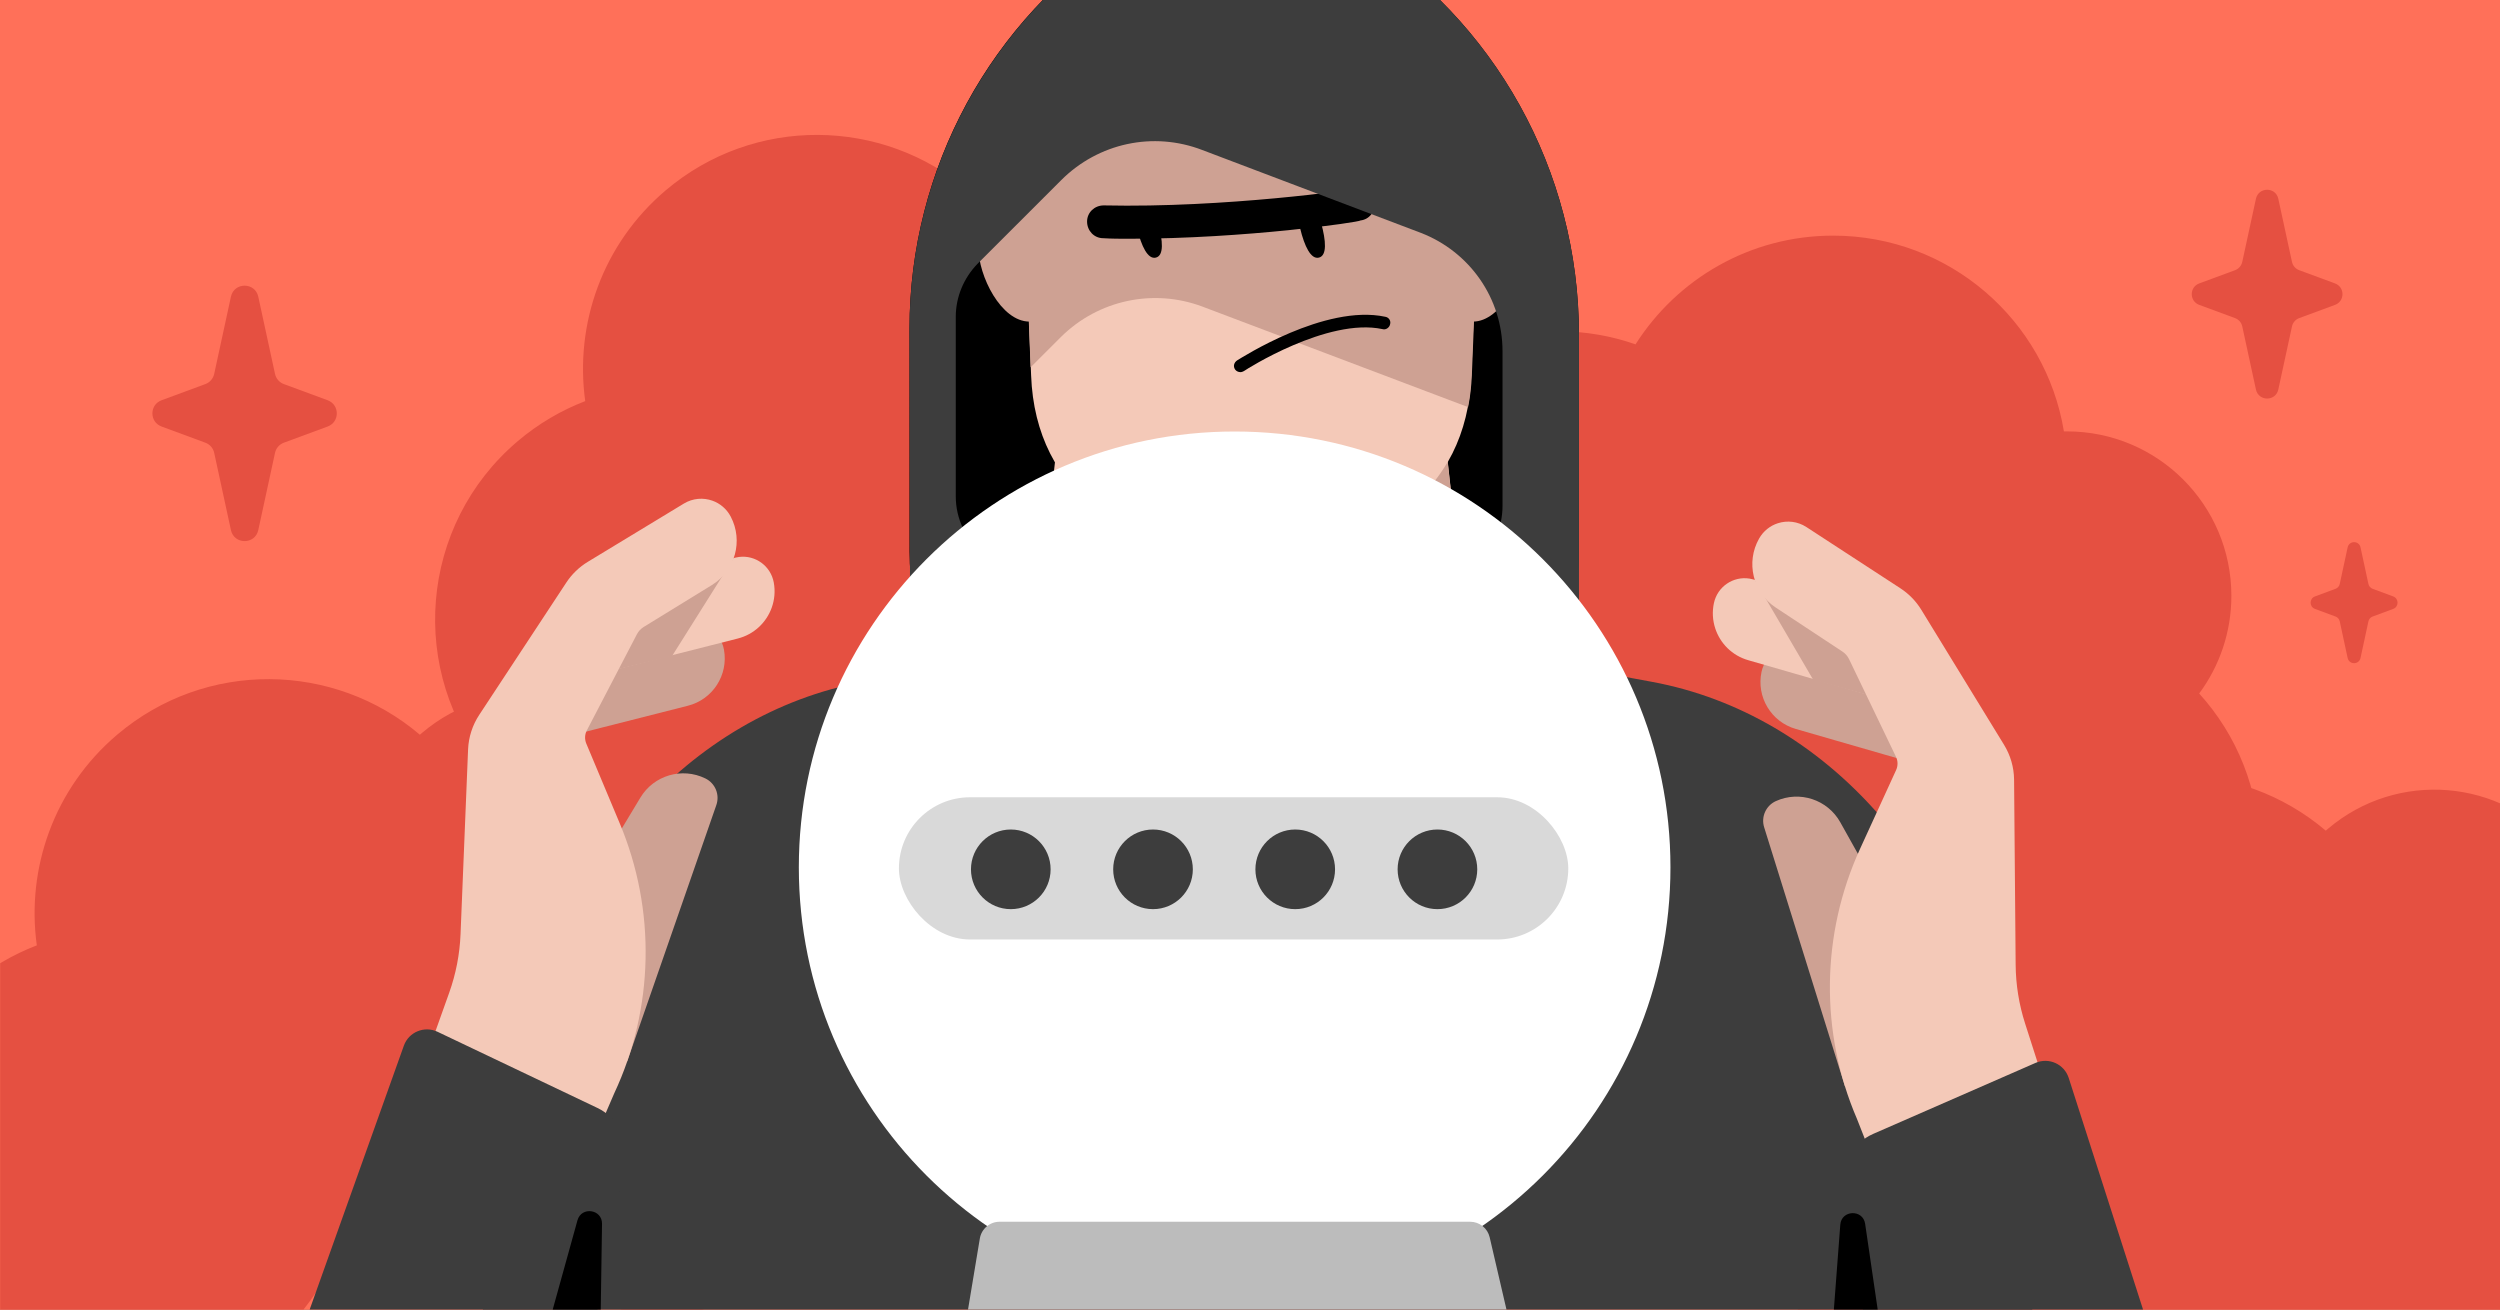 <svg fill="none" height="495" viewBox="0 0 945 495" width="945" xmlns="http://www.w3.org/2000/svg" xmlns:xlink="http://www.w3.org/1999/xlink"><rect x="0" y="0" width="945" height="495" fill="#333333" stroke="none"/><clipPath id="clip0_3445_702"><path d="M0 0H945V495H0Z"/></clipPath><clipPath id="clip1_3445_702"><path d="M.07 0H945.93V495H.07Z"/></clipPath><clipPath id="clip2_3445_702"><path d="M127.059-42.564H818.856V615.597H127.059Z"/></clipPath><g clip-path="url(#clip0_3445_702)"><path d="M0 0H945V495H0Z" fill="#ff7059"/><g clip-path="url(#clip1_3445_702)"><path d="M0 0H945.86V495H0Z" fill="#ff7059" transform="matrix(1 0 0 1 .07 0)"/><g clip-rule="evenodd" fill-rule="evenodd"><path d="M982.207 356.494C1003.21 359.261 1023.29 369.54 1038.07 386.971 1069.64 424.213 1065.04 479.997 1027.8 511.567 995.857 538.645 950.276 539.117 918.03 515.206 894.738 526.633 867.746 527.061 844.386 517.096 839.25 526.94 832.161 535.974 823.168 543.597 785.927 575.168 730.143 570.571 698.573 533.329 667.002 496.087 671.599 440.304 708.841 408.733 716.657 402.107 725.29 397.074 734.345 393.602 730.328 364.62 740.775 334.269 764.745 313.949 798.248 285.547 846.757 286.417 879.144 313.992 879.436 313.736 879.73 313.481 880.027 313.23 906.203 291.039 945.412 294.271 967.602 320.447 976.549 331.001 981.363 343.673 982.207 356.494Z" fill="#e55041"/><path d="M831.292 262.142C845.522 277.832 854.193 298.659 854.193 321.51 854.193 370.333 814.614 409.912 765.792 409.912 723.917 409.912 688.843 380.797 679.708 341.707 654.552 335.362 633.686 318.234 622.31 295.527 612.027 299.715 600.777 302.022 588.989 302.022 540.166 302.022 500.588 262.444 500.588 213.621 500.588 164.798 540.166 125.22 588.989 125.22 599.236 125.22 609.076 126.963 618.228 130.17 633.904 105.465 661.499 89.069 692.924 89.069 736.845 89.069 773.285 121.1 780.159 163.076 780.547 163.069 780.936 163.066 781.325 163.066 815.642 163.066 843.46 190.885 843.46 225.201 843.46 239.036 838.938 251.816 831.292 262.142Z" fill="#e55041"/><path d="M261.778 320.236C282.779 323.003 302.86 333.282 317.637 350.713 349.207 387.955 344.61 443.739 307.368 475.309 275.427 502.387 229.846 502.859 197.6 478.948 174.309 490.375 147.316 490.803 123.956 480.838 118.82 490.682 111.731 499.717 102.738 507.339 65.497 538.91 9.713 534.313-21.857 497.071-53.428 459.829-48.831 404.046-11.589 372.475-3.773 365.849 4.86 360.816 13.915 357.344 9.898 328.362 20.345 298.011 44.315 277.691 77.818 249.289 126.327 250.159 158.714 277.734 159.006 277.478 159.3 277.224 159.597 276.972 185.773 254.781 224.982 258.013 247.172 284.189 256.119 294.743 260.933 307.415 261.778 320.236Z" fill="#e55041"/><path d="M469.078 114.511C490.08 117.278 510.161 127.558 524.938 144.989 556.508 182.231 551.911 238.014 514.669 269.585 482.728 296.662 437.147 297.134 404.901 273.224 381.609 284.65 354.617 285.079 331.257 275.113 326.121 284.957 319.032 293.992 310.039 301.615 272.798 333.186 217.014 328.588 185.444 291.346 153.873 254.105 158.47 198.321 195.712 166.751 203.528 160.124 212.161 155.092 221.216 151.619 217.199 122.638 227.646 92.286 251.616 71.966 285.119 43.565 333.628 44.434 366.015 72.009 366.307 71.753 366.601 71.499 366.898 71.247 393.074 49.057 432.283 52.288 454.473 78.465 463.42 89.018 468.234 101.69 469.078 114.511Z" fill="#e55041"/></g><g clip-path="url(#clip2_3445_702)"><path d="M596.844 126.437V208.576C596.844 256.15 558.194 294.78 510.592 294.78H430.041C382.439 294.78 343.789 256.15 343.789 208.576V124.206C343.789 63.821 374.302 7.508 425.154-25.428L437.767-33.558C456.072-45.349 479.469-45.554 497.98-34.167L512.625-25.018C565.105 7.515 596.837 64.642 596.837 126.45L596.844 126.437Z" fill="#000000"/><path d="M560.835 298.441H385.081L405.829 110.991H540.292L560.835 298.441Z" fill="#f4c9b8"/><path d="M472.961 209.794C426.578 209.794 391.39 186.616 389.761 141.889L386.914 71.136C384.882 22.344 424.142-18.523 472.961-18.523 521.781-18.523 561.04 22.139 559.008 71.136L556.161 141.889C554.532 186.616 519.543 209.794 472.961 209.794Z" fill="#f4c9b8"/><path d="M559.213 67.482V70.938L559.008 75.208 556.359 141.895C556.154 146.166 555.75 150.032 554.936 153.892L454.45 115.871C435.939 108.959 415.191 113.428 401.155 127.258L389.563 138.843 386.921 71.143V66.873C387.325 19.908 425.572-18.517 473.173-18.517 520.775-18.517 559.22 20.319 559.22 67.482H559.213Z" fill="#cea193"/><path d="M408.478 93.507C408.478 82.934 399.93 74.195 389.152 74.195 378.374 74.195 369.827 82.736 369.827 93.507 369.827 104.278 378.374 121.564 389.152 121.564 399.93 121.564 408.478 104.08 408.478 93.507Z" fill="#cea193"/><path d="M576.095 93.507C576.095 82.934 567.548 74.195 556.77 74.195 545.992 74.195 537.445 82.736 537.445 93.507 537.445 104.278 545.992 121.564 556.77 121.564 567.548 121.564 576.095 104.08 576.095 93.507Z" fill="#cea193"/><g fill="#000000"><path d="M468.889 140.671C468.075 140.671 467.261 140.267 466.857 139.658 466.043 138.44 466.453 137.016 467.671 136.202 469.095 135.388 500.827 114.858 523.615 119.737 525.038 119.942 525.852 121.366 525.449 122.584 525.243 123.802 523.82 124.822 522.602 124.411 501.853 119.936 470.73 139.863 470.525 140.068 469.916 140.472 469.307 140.677 468.896 140.677L468.889 140.671Z"/><path d="M499.403 84.358C501.237 91.064 501.641 96.559 498.589 97.367 495.537 98.181 493.094 93.096 491.472 86.39 489.638 79.882 497.576 77.85 499.403 84.358Z"/><path d="M437.766 84.358C439.594 91.064 440.004 96.559 436.952 97.367 433.9 98.181 431.457 93.096 429.835 86.39 428.001 79.882 435.939 77.85 437.766 84.358Z"/><path d="M426.783 90.25C423.526 90.25 420.275 90.25 417.018 90.044 413.562 90.044 410.914 87.198 410.914 83.742 410.914 80.286 413.76 77.644 417.216 77.644 463.189 78.664 512.214 71.547 512.618 71.342 516.073 70.938 519.126 73.169 519.536 76.426 519.94 79.882 517.702 82.934 514.246 83.338 514.041 83.947 470.717 90.25 426.776 90.25H426.783Z"/></g><path d="M472.961 209.794C467.671 209.794 462.587 209.39 457.502 208.98 454.245 208.576 453.027 212.846 455.874 214.269 473.365 223.008 507.54 232.773 551.077 209.794L547.21 174.62C533.784 197.798 506.322 209.794 472.961 209.794Z" fill="#cea193"/><path d="M205.677 616.385H745.052C766.952 599.153 779.667 568.129 774.545 535.491L753.881 403.503C742.046 328.284 690.124 269.894 624.425 257.729L552.011 244.347C552.011 244.347 523.047 289.355 475.362 289.355 427.676 289.355 398.712 244.347 398.712 244.347L326.299 257.729C260.599 269.894 208.677 328.284 196.842 403.503L176.184 535.491C171.063 568.136 183.777 599.153 205.677 616.385Z" fill="#3d3d3d"/><path d="M512.625-25.024 497.98-34.174C479.469-45.561 456.072-45.356 437.767-33.565L425.154-25.435C374.501 7.501 343.789 63.814 343.789 124.199L343.994 227.278C343.994 251.88 358.235 274.243 380.407 284.816L443.063 314.495C460.356 322.632 480.29 322.632 497.378 314.495L560.233 284.816C582.61 274.243 596.851 251.88 596.851 227.278V126.437C596.851 64.629 565.119 7.501 512.638-25.031L512.625-25.024ZM435.734 261.638 371.654 209.39C365.146 204.1 361.28 196.176 361.28 187.636V119.73C361.28 112.21 364.332 105.093 369.416 99.803L401.148 68.084C415.184 54.056 435.933 49.58 454.443 56.697L537.034 88.005C555.545 95.122 567.952 112.812 567.952 132.732V191.283C567.952 199.618 564.291 207.549 557.783 212.832L499.403 261.015C480.892 276.673 454.245 276.673 435.734 261.625V261.638Z" fill="#3d3d3d"/><path d="M466.694 492.583C557.675 492.583 631.431 418.828 631.431 327.846 631.431 236.865 557.675 163.109 466.694 163.109 375.712 163.109 301.957 236.865 301.957 327.846 301.957 418.828 375.712 492.583 466.694 492.583Z" fill="#ffffff"/><path d="M563.193 509.188H372.498C367.812 509.188 364.252 504.98 365.021 500.357L370.377 468.155C370.983 464.497 374.148 461.819 377.855 461.819H555.708C559.232 461.819 562.298 464.251 563.094 467.683L570.579 499.885C571.685 504.642 568.077 509.181 563.193 509.181V509.188Z" fill="#bcbcbc"/><rect fill="#d9d9d9" height="53.757" rx="26.879" width="253.018" x="339.791" y="301.369"/><circle cx="382.08" cy="328.606" fill="#3d3d3d" r="15.052"/><circle cx="435.838" cy="328.606" fill="#3d3d3d" r="15.052"/><circle cx="489.595" cy="328.606" fill="#3d3d3d" r="15.052"/><circle cx="543.352" cy="328.606" fill="#3d3d3d" r="15.052"/></g><path d="M266.653 294.261C270.371 296.081 272.136 300.388 270.779 304.301L237.115 401.126 195.472 378.887 242.066 301.495C247.137 293.062 257.82 289.924 266.645 294.258L266.653 294.261Z" fill="#cea193"/><path d="M220.416 245.675 259.168 236.182C265.814 234.551 272.448 238.862 273.663 245.595 275.391 255.144 269.421 264.41 260 266.775L207.861 280.018C206.692 280.311 216.906 246.532 220.416 245.675Z" fill="#cea193"/><path d="M226.691 254.61 256.732 246.985 261.772 245.708 278.827 241.375C285.009 239.826 289.71 235.302 291.72 229.671 292.772 226.724 293.09 223.485 292.49 220.195 291.356 213.925 285.512 209.748 279.357 210.529 278.904 210.584 278.45 210.668 277.995 210.782L277.821 210.828 239.251 220.279C235.747 221.147 225.537 254.917 226.697 254.622L226.691 254.61Z" fill="#f4c9b8"/><path d="M226.691 254.61 254.014 248.026 277.352 210.927 273.7 211.822 239.237 220.264C235.733 221.132 225.522 254.902 226.683 254.607L226.691 254.61Z" fill="#cea193"/><path d="M189.025 427.773 224.112 431.989 232.152 413.344C247.249 381.131 248.017 344.041 234.263 311.23L221.616 281.063C220.948 279.455 221.016 277.635 221.824 276.09L240.753 239.743C241.346 238.605 242.239 237.652 243.325 236.984L269.128 221.124C277.92 215.714 281.022 204.429 276.214 195.279 274.675 192.354 272.161 190.283 269.301 189.262 265.856 188.033 261.897 188.296 258.503 190.347L222.227 212.348C218.954 214.335 216.148 217.03 214.048 220.234L181.155 270.21C178.598 274.088 177.143 278.577 176.937 283.216L174.083 353.162C173.78 360.694 172.334 368.144 169.802 375.236L164.447 390.237 189.025 427.773Z" fill="#f4c9b8"/><path d="M165.391 390.017C160.425 387.652 154.502 390.098 152.653 395.279L95.48 555.451 207.412 595.405 236.118 438.927C237.633 430.669 233.418 422.422 225.839 418.811L165.391 390.017Z" fill="#3d3d3d"/><path d="M671.297 302.808C667.522 304.507 665.618 308.755 666.848 312.709L697.367 410.572 739.706 389.69 695.637 310.833C690.842 302.24 680.266 298.759 671.305 302.805L671.297 302.808Z" fill="#cea193"/><path d="M719.08 255.742 680.654 245.001C674.065 243.157 667.295 247.25 665.863 253.941 663.828 263.429 669.495 272.883 678.835 275.551L730.518 290.473C731.677 290.803 722.56 256.712 719.08 255.742Z" fill="#cea193"/><path d="M712.519 264.469 682.74 255.878 677.744 254.438 660.838 249.556C654.709 247.808 650.157 243.135 648.33 237.442 647.374 234.462 647.161 231.215 647.867 227.946 649.203 221.715 655.179 217.73 661.305 218.709 661.756 218.779 662.207 218.878 662.658 219.006L662.831 219.058 701.075 229.75C704.549 230.731 713.663 264.813 712.513 264.48L712.519 264.469Z" fill="#f4c9b8"/><path d="M712.519 264.469 685.423 257.006 663.296 219.172 666.917 220.184 701.089 229.735C704.564 230.717 713.678 264.799 712.528 264.466L712.519 264.469Z" fill="#cea193"/><path d="M744.57 438.759 709.366 441.839 701.932 422.944C687.884 390.26 688.315 353.164 703.122 320.815L716.737 291.073C717.456 289.486 717.447 287.666 716.69 286.095L698.945 249.156C698.389 247.999 697.528 247.017 696.464 246.315L671.187 229.629C662.573 223.938 659.838 212.559 664.94 203.569 666.572 200.695 669.152 198.706 672.043 197.779 675.526 196.661 679.474 197.052 682.8 199.212L718.347 222.373C721.554 224.465 724.271 227.25 726.266 230.52L757.527 281.532C759.958 285.491 761.267 290.025 761.323 294.668L761.915 364.669C761.975 372.207 763.18 379.7 765.481 386.87L770.348 402.036 744.57 438.759Z" fill="#f4c9b8"/><path d="M769.412 401.786C774.452 399.583 780.292 402.219 781.973 407.457L833.941 569.392 720.777 605.709 697.141 448.385C695.894 440.083 700.373 431.976 708.065 428.612L769.412 401.786Z" fill="#3d3d3d"/><path d="M204.291 511.707 218.281 461.278C219.764 455.933 227.65 457.066 227.567 462.613L226.8 513.969C226.759 516.683 224.448 518.806 221.74 518.616L208.517 517.689C205.534 517.48 203.491 514.589 204.291 511.707Z" fill="#000000"/><path d="M713.78 522.435 705.024 462.611C704.206 457.026 696.055 457.31 695.629 462.939L691.145 522.111C690.944 524.765 692.971 527.061 695.628 527.192L708.868 527.843C711.843 527.989 714.211 525.382 713.78 522.435Z" fill="#000000"/><path d="M852.745 75.137C853.73 70.591 860.215 70.591 861.2 75.137L866.368 98.99C866.681 100.435 867.71 101.619 869.097 102.132L882.632 107.13C886.401 108.522 886.401 113.853 882.632 115.245L869.097 120.244C867.71 120.756 866.681 121.941 866.368 123.386L861.2 147.238C860.215 151.784 853.73 151.784 852.745 147.238L847.577 123.386C847.264 121.941 846.235 120.756 844.848 120.244L831.313 115.245C827.543 113.853 827.543 108.522 831.313 107.13L844.848 102.132C846.235 101.619 847.264 100.435 847.577 98.99L852.745 75.137Z" fill="#e55041"/><path d="M87.289 112.157C88.494 106.595 96.427 106.595 97.632 112.157L103.955 141.338C104.338 143.106 105.597 144.555 107.294 145.182L123.853 151.297C128.464 153 128.464 159.522 123.853 161.225L107.294 167.341C105.597 167.967 104.338 169.417 103.955 171.184L97.632 200.366C96.427 205.927 88.494 205.927 87.289 200.366L80.966 171.184C80.583 169.417 79.324 167.967 77.627 167.341L61.068 161.225C56.457 159.522 56.457 153 61.068 151.297L77.627 145.182C79.324 144.555 80.583 143.106 80.966 141.338L87.289 112.157Z" fill="#e55041"/><path d="M887.405 206.913C887.973 204.278 891.713 204.278 892.281 206.913L895.262 220.738C895.442 221.575 896.036 222.262 896.836 222.559L904.642 225.456C906.816 226.263 906.816 229.353 904.642 230.16L896.836 233.057C896.036 233.354 895.442 234.041 895.262 234.878L892.281 248.704C891.713 251.339 887.973 251.339 887.405 248.704L884.424 234.878C884.244 234.041 883.65 233.354 882.851 233.057L875.044 230.16C872.87 229.353 872.87 226.263 875.044 225.456L882.851 222.559C883.65 222.262 884.244 221.575 884.424 220.738L887.405 206.913Z" fill="#e55041"/></g></g></svg>
